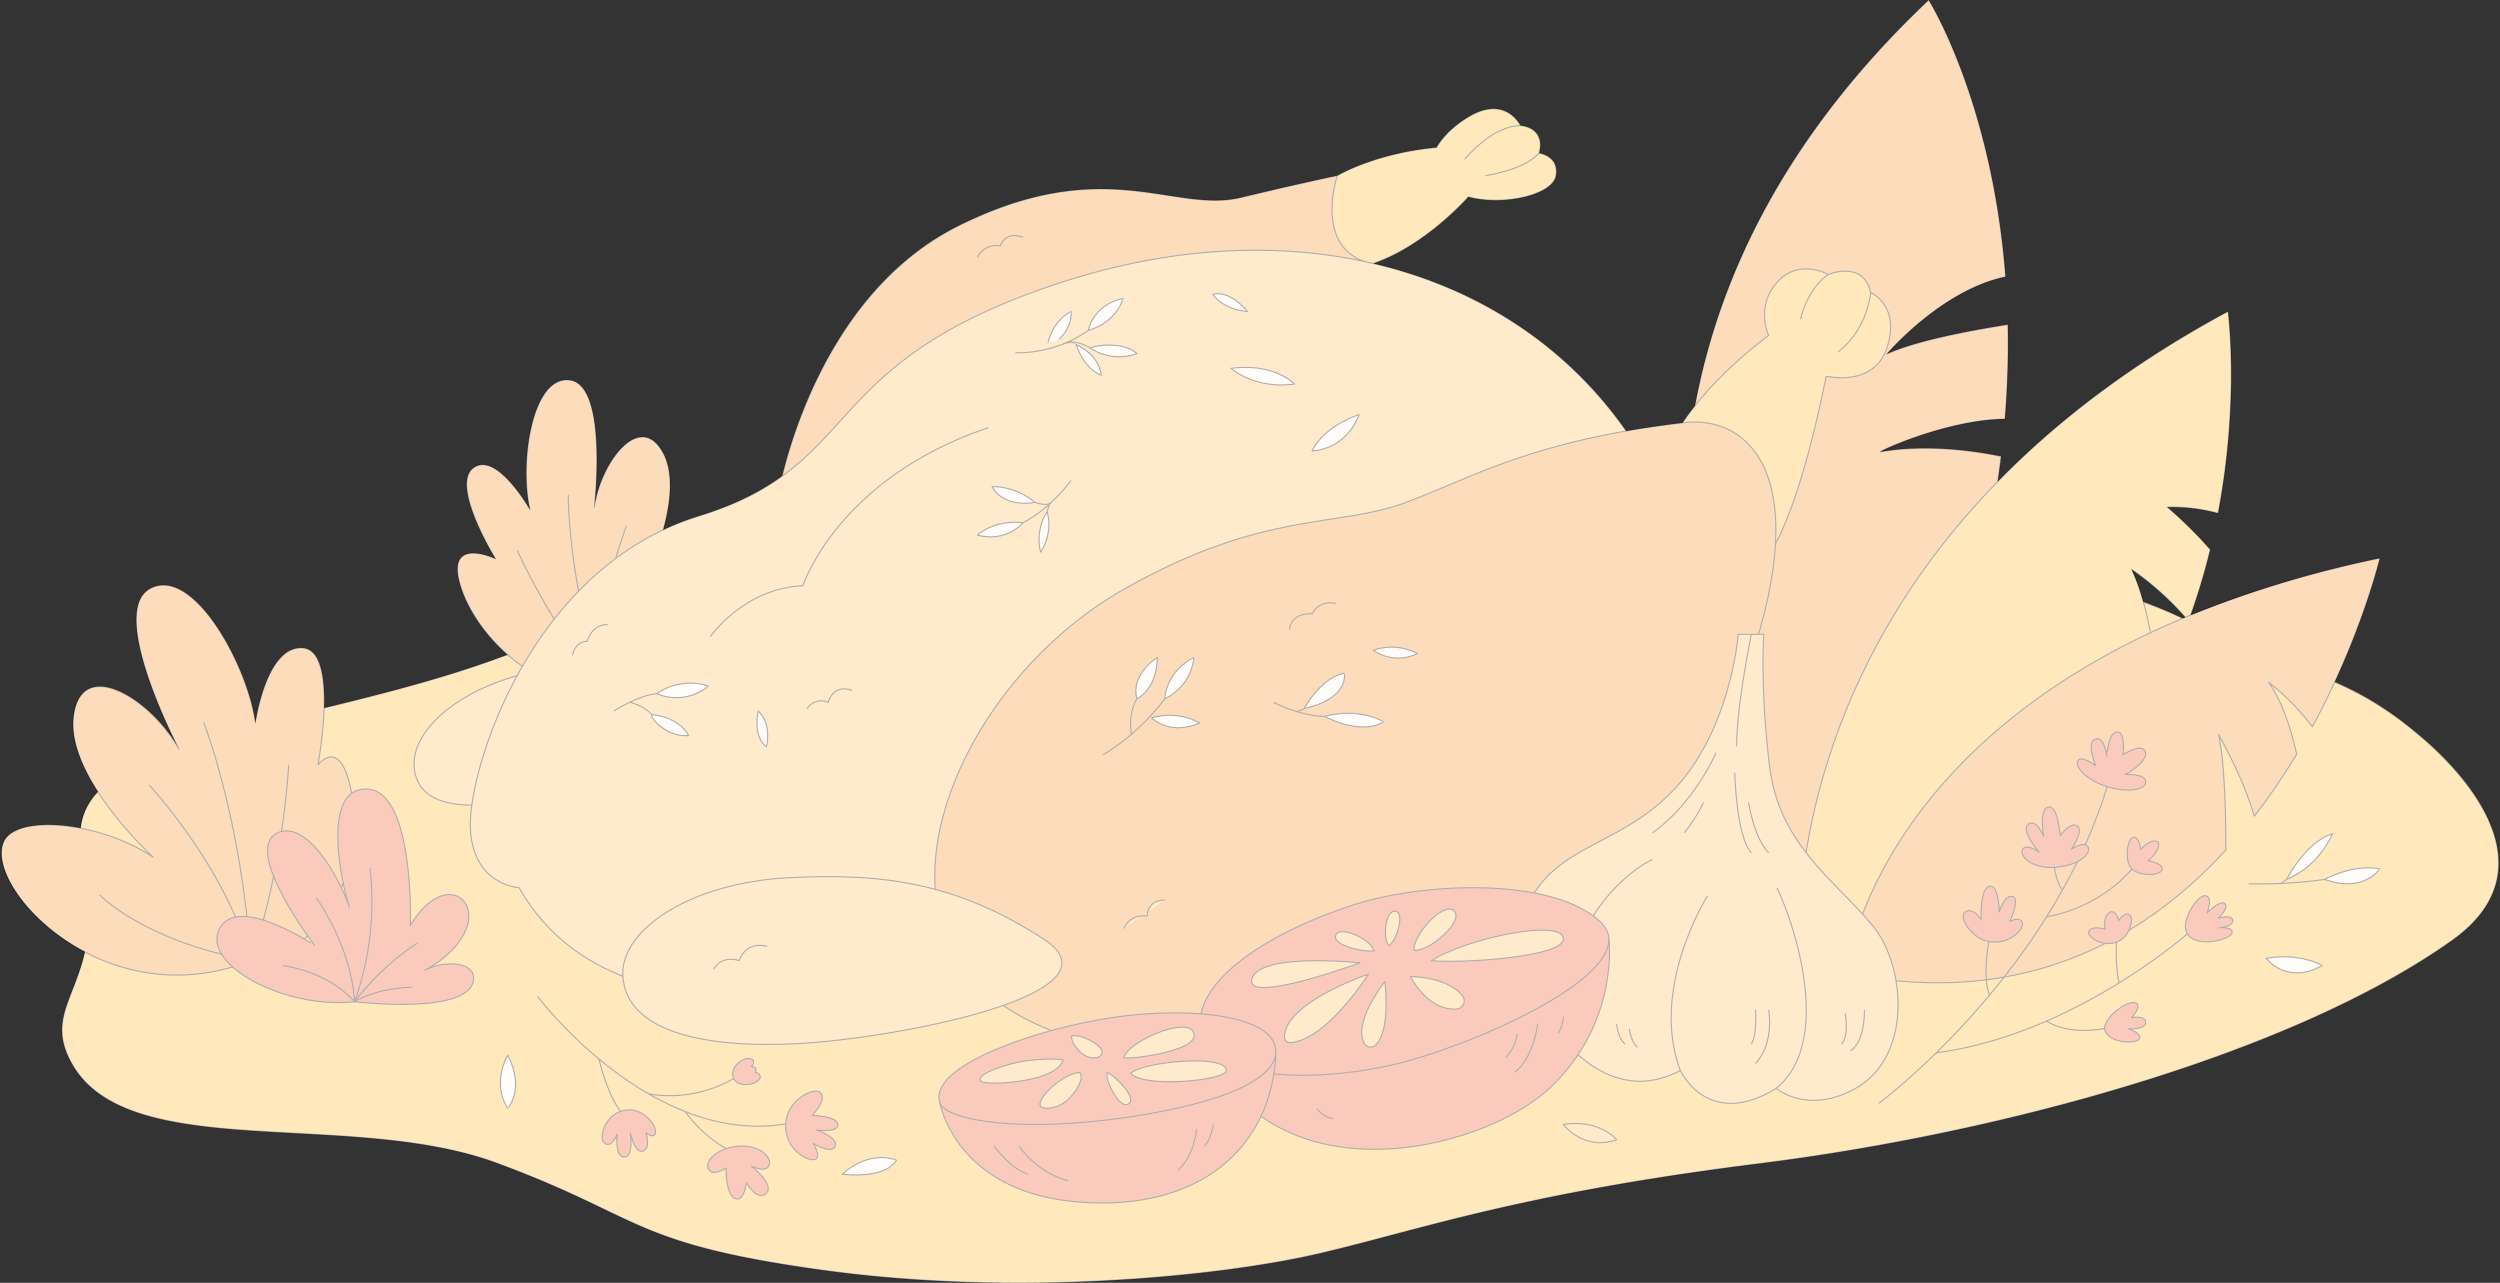 <svg id="圖層_1" data-name="圖層 1" xmlns="http://www.w3.org/2000/svg" viewBox="0 0 1008.23 517.34"><rect x="0" y="0" width="1008.23" height="517.34" fill="#333333" stroke="none"/><defs><style>.cls-1{fill:#fff;}.cls-2{opacity:0.32;}.cls-3{fill:#ffb829;}.cls-3,.cls-4,.cls-5,.cls-6,.cls-7,.cls-8{stroke:#000;stroke-linejoin:round;stroke-width:0.45px;}.cls-4{fill:#f99128;}.cls-5{fill:none;}.cls-6{fill:#ffc05a;}.cls-7{fill:#fff6eb;}.cls-8{fill:#ef5b2e;}</style></defs><title>all</title><path class="cls-1" d="M977.31,297.87C963.87,286.27,953,280,941.6,275c12.95-28,18.16-49.87,18.16-49.87a437.49,437.49,0,0,0-76.3,23,271.19,271.19,0,0,0,7.92-26.48,170.09,170.09,0,0,0-17.31-17.11A71.87,71.87,0,0,1,894.54,207c8.77-46.14,4-81.4,4-81.4-39,21-69.35,44.52-92.89,68.65.51-3.44,1-6.85,1.38-10.21-12.22-2.49-30.71-4.88-48.61-1.83-1.8.31,26-12.89,50.15-13.25a367.5,367.5,0,0,0,1.19-38.06c-12.09,1.88-36.48,6.17-48.84,11.89,0,0,22-25.84,47.9-31.17C803.37,40.52,777.83,0,777.83,0c-57.44,54.3-84.5,111-94.27,163.66-1.76,2.21-3.45,4.5-5,6.87-8.22,1-15.75,2.09-22.71,3.31-24.25-34.7-60.06-57.79-102-67.57,21.12-7.16,38.34-26.87,38.34-26.87,13.57,3.73,34-.58,35.33-8.57s-6.79-9.07-6.79-9.07c2.71-10.61-7.46-11.1-7.46-11.1-3.74-6.44-10.86-9.5-20.7-3.73s-13.23,12.55-13.23,12.55c-24.9,2.28-40,11.35-40,11.35s-11.79,2.35-38.91,8.84S445.91,61.76,387,90.83c-48.7,24-66.52,80.46-71.56,101.15-8.47,6.15-19,11.64-33.82,16.2a105.54,105.54,0,0,0-14.17,5.54c2.86-10.4,4.47-22.61,0-31-9.33-17.41-25.3,3.86-27.79,21.94,0,0,5.74-49.19-9.79-51.33s-20.46,34.14-16.1,52.29c0,0-13.41-23.72-22.8-16.94-9.56,6.91,8.88,36.7,8.88,36.7s-21.13-10-13.78,12c3.14,9.38,10,19.13,18.62,26.67L202,265c-23.21,8.59-48,14.84-71.28,20.52.34-11.72-1.17-23.66-8.62-24.2C107.29,260.26,103,291.53,103,291.53c-3.08-23.28-25.27-63.63-42.53-54.1-16.16,8.93,8.21,57.85,11.38,64h0c-11.33-19.83-39.11-36.94-42.16-12.55-1.22,9.8,3.59,20.76,9.84,30.42a24.76,24.76,0,0,0-7,14.67c-14.68-2.81-27.84-1.2-30.91,5.35-4.88,10.4,9,32.05,32.63,44.51C29.72,403.56,19.29,411.77,29,429c22.72,40.4,112.08,18.22,171.2,40s53.74,32.51,131.68,43.26,159.89,2.69,200.2-6.72,80.61-24.18,177.36-36.27,214.33-43.73,279.47-90C1030,350,993.24,311.6,977.31,297.87Zm-96-48.89-1,.4c-4.86-2.33-10.09-4.56-16-6.71a81.73,81.73,0,0,0-4.64-13A120.69,120.69,0,0,1,881.34,249Z"/><g class="cls-2"><path class="cls-3" d="M200.16,469c59.12,21.76,53.74,32.51,131.68,43.26s159.89,2.69,200.2-6.72,80.62-24.18,177.36-36.27,214.33-43.73,279.47-90c41.1-29.21,4.37-67.59-11.56-81.32-32.25-27.82-49.78-25-94.68-47.39-34.54-17.23-86.46-28.32-270.54-47.52C438.71,184.88,282.15,235.33,202,265S22.61,296.47,33,343.11C45.22,397.63,14.45,403.16,29,429,51.68,469.37,141,447.19,200.16,469Z"/><path class="cls-4" d="M758.43,182.23c-1.8.31,26-12.89,50.15-13.25a367.5,367.5,0,0,0,1.19-38.06c-12.09,1.88-36.48,6.17-48.84,11.89,0,0,22-25.84,47.9-31.17C803.37,40.52,777.83,0,777.83,0c-191.07,180.63-46.11,387.38-46.11,387.38C779.05,309.9,800.08,241.24,807,184.06,794.82,181.57,776.33,179.18,758.43,182.23Z"/><path class="cls-3" d="M874.07,204.51A71.87,71.87,0,0,1,894.54,207c8.77-46.14,4-81.4,4-81.4C702.69,231.12,726.11,398.46,726.11,398.46c76.85-26.3,120.1-72.66,144.23-119.78-1.11-12.94-3.88-34.74-10.6-49a119.31,119.31,0,0,1,22.89,20.78,273.06,273.06,0,0,0,8.75-28.86A170.09,170.09,0,0,0,874.07,204.51Z"/><path class="cls-4" d="M932.55,293.1c19.63-36.18,27.21-68,27.21-68-202,42.39-215.17,167.43-215.17,167.43,70.38,14.22,119.63-13.21,153.08-49.74,0-11.8-.29-34.47-2.9-46.48,0,0,9.76,16.93,14.4,32.82a254.81,254.81,0,0,0,17.06-25c-2.05-9.15-5.6-21-11.32-29A96.05,96.05,0,0,1,932.55,293.1Z"/><path class="cls-4" d="M304.32,211.26c-5.56-6.32-31.07,2.83-44.43,22.69,0,0,16.9-33.83,7.57-51.24s-25.3,3.86-27.79,21.94c0,0,5.74-49.19-9.79-51.33s-20.46,34.14-16.1,52.29c0,0-13.42-23.72-22.8-16.94-9.56,6.91,8.88,36.7,8.88,36.7s-21.13-10-13.78,12c7.29,21.79,35,45.65,56.42,38.9C293,276.73,316,224.48,304.32,211.26Z"/><path class="cls-5" d="M280.17,239.11s-7.45,18.62-37.67,37.14c-13.61-44.17-13.33-76.76-13.33-76.76"/><path class="cls-5" d="M208.63,222s12.77,29.14,33.87,54.26C239.16,245.7,252.7,212,252.7,212"/><path class="cls-4" d="M313.81,199.78s13-79.23,73.23-108.95c58.87-29.07,86.27-4.68,113.38-11.16s38.9-8.84,38.9-8.84,19.78,7,14,35.6S313.81,199.78,313.81,199.78Z"/><path class="cls-3" d="M539.32,70.83s15.07-9.07,40-11.35c0,0,3.39-6.78,13.23-12.55s17-2.71,20.7,3.73c0,0,10.17.49,7.46,11.1,0,0,8.14,1.07,6.79,9.07s-21.76,12.3-35.33,8.57c0,0-17.47,20-38.8,27C529.13,100.92,539.32,70.83,539.32,70.83Z"/><path class="cls-5" d="M590.63,64.31s11-13.65,22.59-13.65"/><path class="cls-5" d="M599,70.83s15.26-2,21.71-9.07"/><path class="cls-6" d="M168.66,315.44c-9.25-19.15,20.63-44.14,62.55-46.69S266,301,234.78,314.25C208.74,325.35,175.82,330.27,168.66,315.44Z"/><path class="cls-6" d="M209.33,358s-18.76-.92-19.65-24.2,24.11-104.73,92-125.62,46.35-61.51,145.8-94.13C521.34,83.25,611,107.8,657.1,175.67c0,0-3,53.58-14.65,61.62s-247.2,145.92-247.2,145.92S255.35,438.8,209.33,358Z"/><path class="cls-3" d="M674.06,177.81c13-23.94,39.23-42.51,39.23-42.51s-5.79-12.22,4.12-22.23c8.72-8.8,19.92-2.37,19.92-2.37s14.11-6,17.1,7.26c0,0,12.29,5.36,6.5,22.47-5.38,15.92-24.46,11.31-24.46,11.31s-8.35,44.94-20.42,67.57S666.14,192.41,674.06,177.81Z"/><path class="cls-5" d="M737.33,110.7s-7.72,4.47-11.22,18"/><path class="cls-5" d="M754.43,118s-1.23,15-13.14,23.83"/><path class="cls-4" d="M382.54,379.85C363,338.2,397.17,269.49,453.22,237.66s85.9-24.78,113.12-34.8,50.9-25.18,112.89-32.42c26.51-3.09,54,22.4,23.73,104.11-42,113.38-180.83,152.38-224.15,151S397.28,411.23,382.54,379.85Z"/><path class="cls-6" d="M251.2,393.7c-1.19-18.65,27.05-37.59,66.55-39.7s68.67,2.44,103.06,24.66S361.46,418.77,322,420.88,252.58,415.5,251.2,393.7Z"/><path class="cls-5" d="M394.21,103.8a8.47,8.47,0,0,1,9.2-4.66s1.9-6.2,9.2-3.41"/><path class="cls-6" d="M701,255.82s-2.86,40.15-27.87,64.63c-23.45,22.95-50.19,20.44-59.58,51.38s15,44.76,15,44.76,20.36,30.54,49.13,15.12c0,0,11,24.23,38.67,7.21,0,0,12.71,10.89,32,0,23.08-13,20.13-49.44,7-65.44-15.37-18.73-38-32.59-41.81-65.18s-2.21-52.48-2.21-52.48Z"/><path class="cls-6" d="M706.31,255.82s-6,28.74-5.94,45.17"/><path class="cls-6" d="M699.61,311.6s.56,25.69,6.7,32.39"/><path class="cls-6" d="M692.07,303.51s-8.65,20.38-25.68,32.38"/><path class="cls-6" d="M705.19,323.61s2,14,8.1,20.38"/><path class="cls-6" d="M687.05,323.61a67.13,67.13,0,0,1-7.82,12.28"/><path class="cls-6" d="M688.63,361.3s-23.49,36.95-11,70.41"/><path class="cls-6" d="M716.64,358c7.54,15.86,22.49,62.51-.34,80.92"/><path class="cls-6" d="M666.39,346.78c1.11-1-25.18,11-33.51,45.79"/><path class="cls-6" d="M713.29,407.28s2.48,13.12-5.28,21.61"/><path class="cls-6" d="M708,407.28s.72,10.12-1.7,13.8"/><path class="cls-6" d="M751.9,407.28s.48,12.39-5.58,16.52"/><path class="cls-6" d="M744.14,408.76s1.69,8.89-1.46,12.32"/><path class="cls-6" d="M652,412.89s.24,5.48,3.39,8.19"/><path class="cls-6" d="M657.1,414.92s.73,5.72,3.39,7.42"/><path class="cls-6" d="M286.58,256.63s13.29-19.33,37.22-20.42c0,0,14-43.28,74.83-63.75"/><path class="cls-4" d="M1.52,339.36c5.15-11,38.69-8.09,60.16,6.27,0,0-35.14-32.05-32.06-56.71S61.06,282,72.15,302.11c0,0-29-55.14-11.71-64.68s39.45,30.82,42.53,54.1c0,0,4.32-31.27,19.11-30.19s6.17,47.09,6.17,47.09,10.14-13.46,14.13,15.16-12.94,62-41.17,63.82C42.2,410.79-7.06,357.65,1.52,339.36Z"/><path class="cls-5" d="M40.21,360.87s17.16,18.48,61,26.54c-4-58-19.07-96.1-19.07-96.1"/><path class="cls-5" d="M116.42,308.43s-1.81,40-15.21,79c-9.89-37.35-41-70.81-41-70.81"/><path class="cls-7" d="M394.21,215.83s6.37-6.34,18.4-5.05C412.61,210.78,406.24,218.9,394.21,215.83Z"/><path class="cls-7" d="M400.11,196.25s3.77,8.49,17.22,6.37A26.57,26.57,0,0,0,400.11,196.25Z"/><path class="cls-7" d="M422.28,206.4a20.78,20.78,0,0,0-2.59,16.27S424.88,215.36,422.28,206.4Z"/><path class="cls-5" d="M412.61,210.78s9.67-4.38,19.34-17"/><path class="cls-5" d="M417.33,202.62s4.53,1.58,6.05.34l-1.1,3.44"/><path class="cls-7" d="M438.89,133.25s1.82-10.27,14-12.91C452.92,120.34,450.77,129.78,438.89,133.25Z"/><path class="cls-7" d="M434.1,139s2.32,9.07,10.07,12.37C444.17,151.36,443.83,143.61,434.1,139Z"/><path class="cls-7" d="M432,125.62c0-.16-8.63,4.13-9.67,14.85C422.28,140.47,432.43,135.36,432,125.62Z"/><path class="cls-7" d="M439.88,140.47c-.8-.53,12.21-3.63,18.65,2.15A21.06,21.06,0,0,1,439.88,140.47Z"/><path class="cls-6" d="M409.52,142.29a50.77,50.77,0,0,0,29.37-9"/><path class="cls-6" d="M434.1,139s-1.18-1.75-5.41-.28"/><path class="cls-6" d="M439.88,140.47a17.34,17.34,0,0,0-9-2.7"/><path class="cls-8" d="M143,404s48,5.77,48-9.61c0-6.7-12.34-7.11-19.69-3.1,0,0,14.37-7,17.38-18.73s-11.07-19.5-23.18.64c0,0,1.95-58.28-19.73-54.87-15.14,2.39-8.6,35.76-4.9,47.55-3.7-11.79-17.79-36.47-29.58-29.64-13,7.53,15.53,45,15.53,45S95.2,359.91,88.3,375C81.82,389.18,114.67,407,143,404Z"/><path class="cls-5" d="M127.5,362.09S141.57,381,143,404a119.7,119.7,0,0,0,6.2-54"/><path class="cls-5" d="M168.44,380.26A102.67,102.67,0,0,0,143,404c-11.37-12.72-28.89-14.54-28.89-14.54"/><path class="cls-5" d="M166,398.15s-13.45,0-23.06,5.87"/><path class="cls-6" d="M287.84,390.89s2.56-5.74,10.27-3.51c0,0,2.31-8,11.29-5.73"/><path class="cls-7" d="M264.9,279.77a23.25,23.25,0,0,1,20.82-3.07A20.38,20.38,0,0,1,264.9,279.77Z"/><path class="cls-7" d="M263,288.21c-1.66-.17,4.73,9.21,14.77,8.45C277.72,296.66,274.47,289.39,263,288.21Z"/><path class="cls-6" d="M247.59,286.74s9.52-6.26,17.31-7"/><path class="cls-6" d="M263,288.21a19.28,19.28,0,0,0-9.07-5"/><path class="cls-7" d="M305.8,286.74s-2.46,10.06,3.28,14.43C309.08,301.17,311.54,292.27,305.8,286.74Z"/><path class="cls-6" d="M325.5,285.73a6.79,6.79,0,0,1,8.48-2.48s1.91-7.58,9.57-4.81"/><path class="cls-7" d="M496.46,148.54s9.67,8.66,25.67,6.33C522.13,154.87,513.8,146.2,496.46,148.54Z"/><path class="cls-7" d="M529.13,181.87s13.33,0,19-14.67C548.13,167.2,534.13,171.53,529.13,181.87Z"/><path class="cls-7" d="M469.8,281.78s0-10.58,11.67-16.58A20.59,20.59,0,0,1,469.8,281.78Z"/><path class="cls-7" d="M464.47,289.53s7.25,7.4,19.35,2A25.56,25.56,0,0,0,464.47,289.53Z"/><path class="cls-7" d="M466.8,265.2s-10.86,6.31-8.33,16.58C458.47,281.78,466.35,278.62,466.8,265.2Z"/><path class="cls-5" d="M469.8,281.78a90.17,90.17,0,0,1-25,22.68"/><path class="cls-5" d="M458.47,281.78a21.67,21.67,0,0,0-2.14,14.29"/><path class="cls-7" d="M526,285.73s6.63-12.56,16.17-14.22C542.2,271.51,544.27,281.71,526,285.73Z"/><path class="cls-7" d="M534.15,288.92s14.3,7.93,23.83,2.21C558,291.13,548.65,285.07,534.15,288.92Z"/><path class="cls-5" d="M513.59,283.25s10.37,5.5,20.56,5.67"/><path class="cls-5" d="M520.08,253.79s0-6.49,9.1-6.28a8.18,8.18,0,0,1,9.53-4.11"/><path class="cls-7" d="M553.87,262.24a17.38,17.38,0,0,0,17.75,1.3A22.4,22.4,0,0,0,553.87,262.24Z"/><path class="cls-6" d="M453.22,374.48s2-5.76,9.41-5.12c0,0,0-6.4,7.17-6.4"/><path class="cls-7" d="M489.13,118.7s3.72,6.08,14,6.92C503.1,125.62,496.27,116.84,489.13,118.7Z"/><path class="cls-6" d="M230.84,264.34s.95-5.69,6-5.69c0,0,1.59-6.9,8.23-6.78"/><line class="cls-5" x1="526.03" y1="285.73" x2="523.12" y2="287.04"/><path class="cls-6" d="M522.83,447.13s5.73,7,14,8.2"/><path class="cls-8" d="M648.86,378.66s4.38,33.62-23.91,60.18C597.15,464.93,511.6,485.06,485,419.27Z"/><path class="cls-8" d="M546.73,364.65c27.84-8.86,79.17-10.94,98.51,6.93s-43.42,47.07-78.44,56.55-90.26,9.18-82.19-20.42C489.3,390.53,516.06,374.42,546.73,364.65Z"/><path class="cls-6" d="M548.44,388.31s-40.33-4.35-43.54,6.42S548.44,388.31,548.44,388.31Z"/><path class="cls-6" d="M551.88,392.86S518.16,404.25,518,418.2a2.32,2.32,0,0,0,2.52,2.28C535.17,419.35,551.88,392.86,551.88,392.86Z"/><path class="cls-6" d="M558.52,395.83s-12.65,15.73-8.47,24.73a3,3,0,0,0,4.75.91C561,415.42,558.52,395.83,558.52,395.83Z"/><path class="cls-6" d="M577.31,387.44c13.5-8.78,52.93-17.37,53.17-8.78C630.68,386,589.92,388.54,577.31,387.44Z"/><path class="cls-6" d="M568.83,393.81s6.73,13.82,18.57,13.12a3.29,3.29,0,0,0,2.41-5.31C583.68,393.81,568.83,393.81,568.83,393.81Z"/><path class="cls-6" d="M570.25,383.21c6.16.72,20.42-11.82,16.17-15.85S569.78,377.1,570.25,383.21Z"/><path class="cls-6" d="M560.25,381.4c2.9-2.07,6.41-13,2.68-13.87C558.54,366.52,557.52,379.15,560.25,381.4Z"/><path class="cls-6" d="M538.94,376.73c2.14-3.21,14,2,15.17,6.78C548.84,384,536.22,380.81,538.94,376.73Z"/><path class="cls-5" d="M531.11,447.13a11,11,0,0,0,6.59,4.1"/><path class="cls-5" d="M620.14,412.89s-1.49,13.43-9.13,19.48"/><path class="cls-5" d="M611.8,417s-.5,5.65-4.4,9.2"/><path class="cls-5" d="M630.48,410a14.09,14.09,0,0,1-2,6.64"/><path class="cls-7" d="M922.19,354.66s7.45-14.91,18.42-18.41A35.13,35.13,0,0,1,922.19,354.66Z"/><path class="cls-7" d="M937.54,354.66s11.11-6.33,22.22-4.26C959.76,350.4,953.32,360.37,937.54,354.66Z"/><path class="cls-6" d="M906.84,356.43a195,195,0,0,0,30.7-1.77"/><line class="cls-6" x1="922.19" y1="354.66" x2="919.67" y2="356.43"/><path class="cls-7" d="M914,386.48s8,11,22.6,2.91C936.62,389.39,927.54,384.08,914,386.48Z"/><path class="cls-7" d="M204.76,425.54s-6.66,11,0,21.43C204.76,447,211.88,439.25,204.76,425.54Z"/><path class="cls-7" d="M339.71,473.57s10-10,21.83-5.69C361.54,467.88,358.26,475.44,339.71,473.57Z"/><path class="cls-8" d="M379,444.67s6.16,36,55.64,40.07,78-22.21,79.87-59.24Z"/><path class="cls-8" d="M379,444.67c-4.44-13.37,32.12-27.62,64.24-33.41s66.17-2.57,70.67,9.64-16.24,23.28-58.9,29.63S381.44,452.09,379,444.67Z"/><path class="cls-5" d="M401,462.2s6.12,9,13.69,11.37"/><path class="cls-5" d="M410.91,462.2s7.28,10.78,19.81,14"/><path class="cls-5" d="M482.59,455.33S482,465.41,475,472.11"/><path class="cls-5" d="M489.3,453.48s-.59,5.22-3.5,8.72"/><path class="cls-6" d="M395.41,435.87c-1.6-2.77,9.8-6.4,15.5-7.56,5.45-1.12,15.53-1.66,17.78-.8-1.23,4.2-7.88,6.89-15.63,8.22C404.44,437.22,396.14,437.14,395.41,435.87Z"/><path class="cls-6" d="M453.27,426.58c1.11-6.1,24.35-16.56,27.91-10.53C485.66,423.62,456,427.36,453.27,426.58Z"/><path class="cls-6" d="M446.55,432.54c3,1.12,11.61,9.74,8.95,12.35C451.81,448.51,445.36,435.28,446.55,432.54Z"/><path class="cls-6" d="M419.64,446.1c-1.89-3.24,9.77-13.56,15.84-13.56,1.89,2.61-1.62,7.93-4.76,10.91C426.87,447.12,420.62,447.77,419.64,446.1Z"/><path class="cls-6" d="M432.19,417.8c3.29-1,12,3.35,12.26,6.28s-5.12,3.9-9,0S432.19,417.8,432.19,417.8Z"/><path class="cls-6" d="M456,432.89c4.64-4.72,38.54-7.93,38.61-1.18C494.61,435.71,461.51,439,456,432.89Z"/><path class="cls-5" d="M216.78,401.85s45.46,60.35,100.08,51.44"/><path class="cls-5" d="M295.82,435s-15.14,9.66-34.27,6.12"/><path class="cls-5" d="M276.38,448.33a53.08,53.08,0,0,0,16.35,14.84"/><path class="cls-5" d="M241.55,427.09s3,13.61,8.81,21.24"/><path class="cls-8" d="M316.86,453.29c.38-9.48,11.05-14.82,13.7-12.85,3.58,2.66-3,9.4-3,9.4s10.08.2,10.35,3.64-8.58,2.27-8.58,2.27,8.72,2.87,7.49,6.45-8.85-1.05-8.85-1.05,3.11,5,1,6.34S316.42,464.31,316.86,453.29Z"/><path class="cls-8" d="M286,471.92c-2.22-2.86,1.93-8,9.77-9.4,10.14-1.85,16.39,4.58,14.17,7.89-1.69,2.51-6.87-.1-6.87-.1s10,7.77,5.67,11.2C305.2,484.31,301,477,301,477s-.81,7.54-4.34,6.44c-4.05-1.25-3.84-12.4-3.84-12.4S287.91,474.39,286,471.92Z"/><path class="cls-8" d="M295.88,434.94c-1.7-3.72,2.43-7.67,5.48-8s3,1.93,1.63,3.18c0,0,2.93,0,1.55,2.37,0,0,2.06.24,2.06,1.74C306.6,437.25,297.81,439.18,295.88,434.94Z"/><path class="cls-8" d="M249.38,448.59c5.9-2.79,11.12.75,13.57,4.19s1.72,7.33-2.38,4c0,0,1.95,6.63-1.36,7.49s-5-7.34-5-7.34,1.44,9.74-2.45,9.7-2.88-9.22-2.88-9.22-2.07,5.77-5,3.67C241.54,459.48,243.09,451.56,249.38,448.59Z"/><path class="cls-5" d="M757.68,445s68.41-50.83,92.06-127.52"/><path class="cls-8" d="M854.11,295.23c3.15.23,2.11,9.16,2.11,9.16s6.75-4.51,8.71-1.8-3.46,7.65-7.81,9.76c0,0,8.48-.45,8.22,3.15s-9.11,4.05-16.4,1.5-12.09-7.39-11-10.08,7.2,1.82,7.2,1.82-3.9-9.31-.15-10.66,4.66,6.91,4.66,6.91S850.06,294.93,854.11,295.23Z"/><path class="cls-8" d="M826.28,325.48c3-.23,4,6.75,4.65,11.5,0,0,4-5.75,6.82-3.87s-2.29,9.29-2.29,9.29,5.55-3.59,6.75-.66c1,2.4-3.37,7.35-13.72,8.07-8.65.6-14.26-4.42-12.82-7.19s6.63,1,6.63,1-7.92-9.12-4.09-11.39c3.17-1.88,6,5,6,5S822.08,325.81,826.28,325.48Z"/><path class="cls-8" d="M792.79,367.63c2.15-1.22,4.55.75,6.22,3.33,0,0-.7-12.28,3.19-13.5s4.09,10.32,4.09,10.32,2-7,5.31-6.22-1.06,10.16-1.06,10.16,3.5-2.3,4.9,0c1.53,2.51-4.8,9.5-13.39,8C795.27,378.61,789.31,369.6,792.79,367.63Z"/><path class="cls-5" d="M882.14,376.61s-46.22,40.79-101.3,48"/><path class="cls-8" d="M881.57,375.34c-1.51-4.65,4.71-14.66,7.92-14.09s.6,6.95.6,6.95,5.44-5.5,7.2-3.77-2.67,5.86-2.67,5.86,5.41-1.66,5.8.87-5.38,3-5.38,3,5.67-.57,5.14,2.12S884.1,383.12,881.57,375.34Z"/><path class="cls-8" d="M861.78,404.77c1.65,1.74-2.16,5.61-2.16,5.61s5.6-1,5.73,1.91-6.88,2.67-6.88,2.67,4.84,1.4,4.46,3.69-10.95,2.55-13.75-2.41S859.24,402.1,861.78,404.77Z"/><path class="cls-5" d="M802.05,379.76s-2.73,14.19.34,21.52"/><path class="cls-5" d="M828.49,349.81s1,6.8,3.35,9"/><path class="cls-5" d="M848.78,414.78s-14,3.07-23.41-3"/><path class="cls-8" d="M866.25,347.19a14.69,14.69,0,0,0,1.29-1.13c2.52-2.52,3.7-5.43,2.63-6.5s-4,.11-6.51,2.63c-.13.13-.24.27-.37.41-.29-2.83-1.36-4.93-2.65-4.93-1.51,0-2.74,2.89-2.74,6.46,0,5.73,2.24,7.85,7.42,8.45,3.54.41,6.55-.55,6.7-2.05S869.61,347.62,866.25,347.19Z"/><path class="cls-5" d="M859.79,350.4s-11.64,15.2-34.42,19.36"/><path class="cls-8" d="M858.57,368.81c-1.1-.55-2.8.54-4.2,2.51-.35-2.08-1.43-3.61-2.73-3.61-1.58,0-2.86,2.25-2.86,5a8.34,8.34,0,0,0,.25,2.05h0c-3.2-1-6.16-.6-6.62.88s1.77,3.47,5,4.46c2.76.86,8.33.84,11-4.64C859.83,372.47,860,369.5,858.57,368.81Z"/><path class="cls-5" d="M853.56,380s-.6,9.68,1.07,16.43"/><path class="cls-6" d="M630.48,453.48s8.25,10.94,21.53,6.14C652,459.62,645,451.18,630.48,453.48Z"/></g></svg>